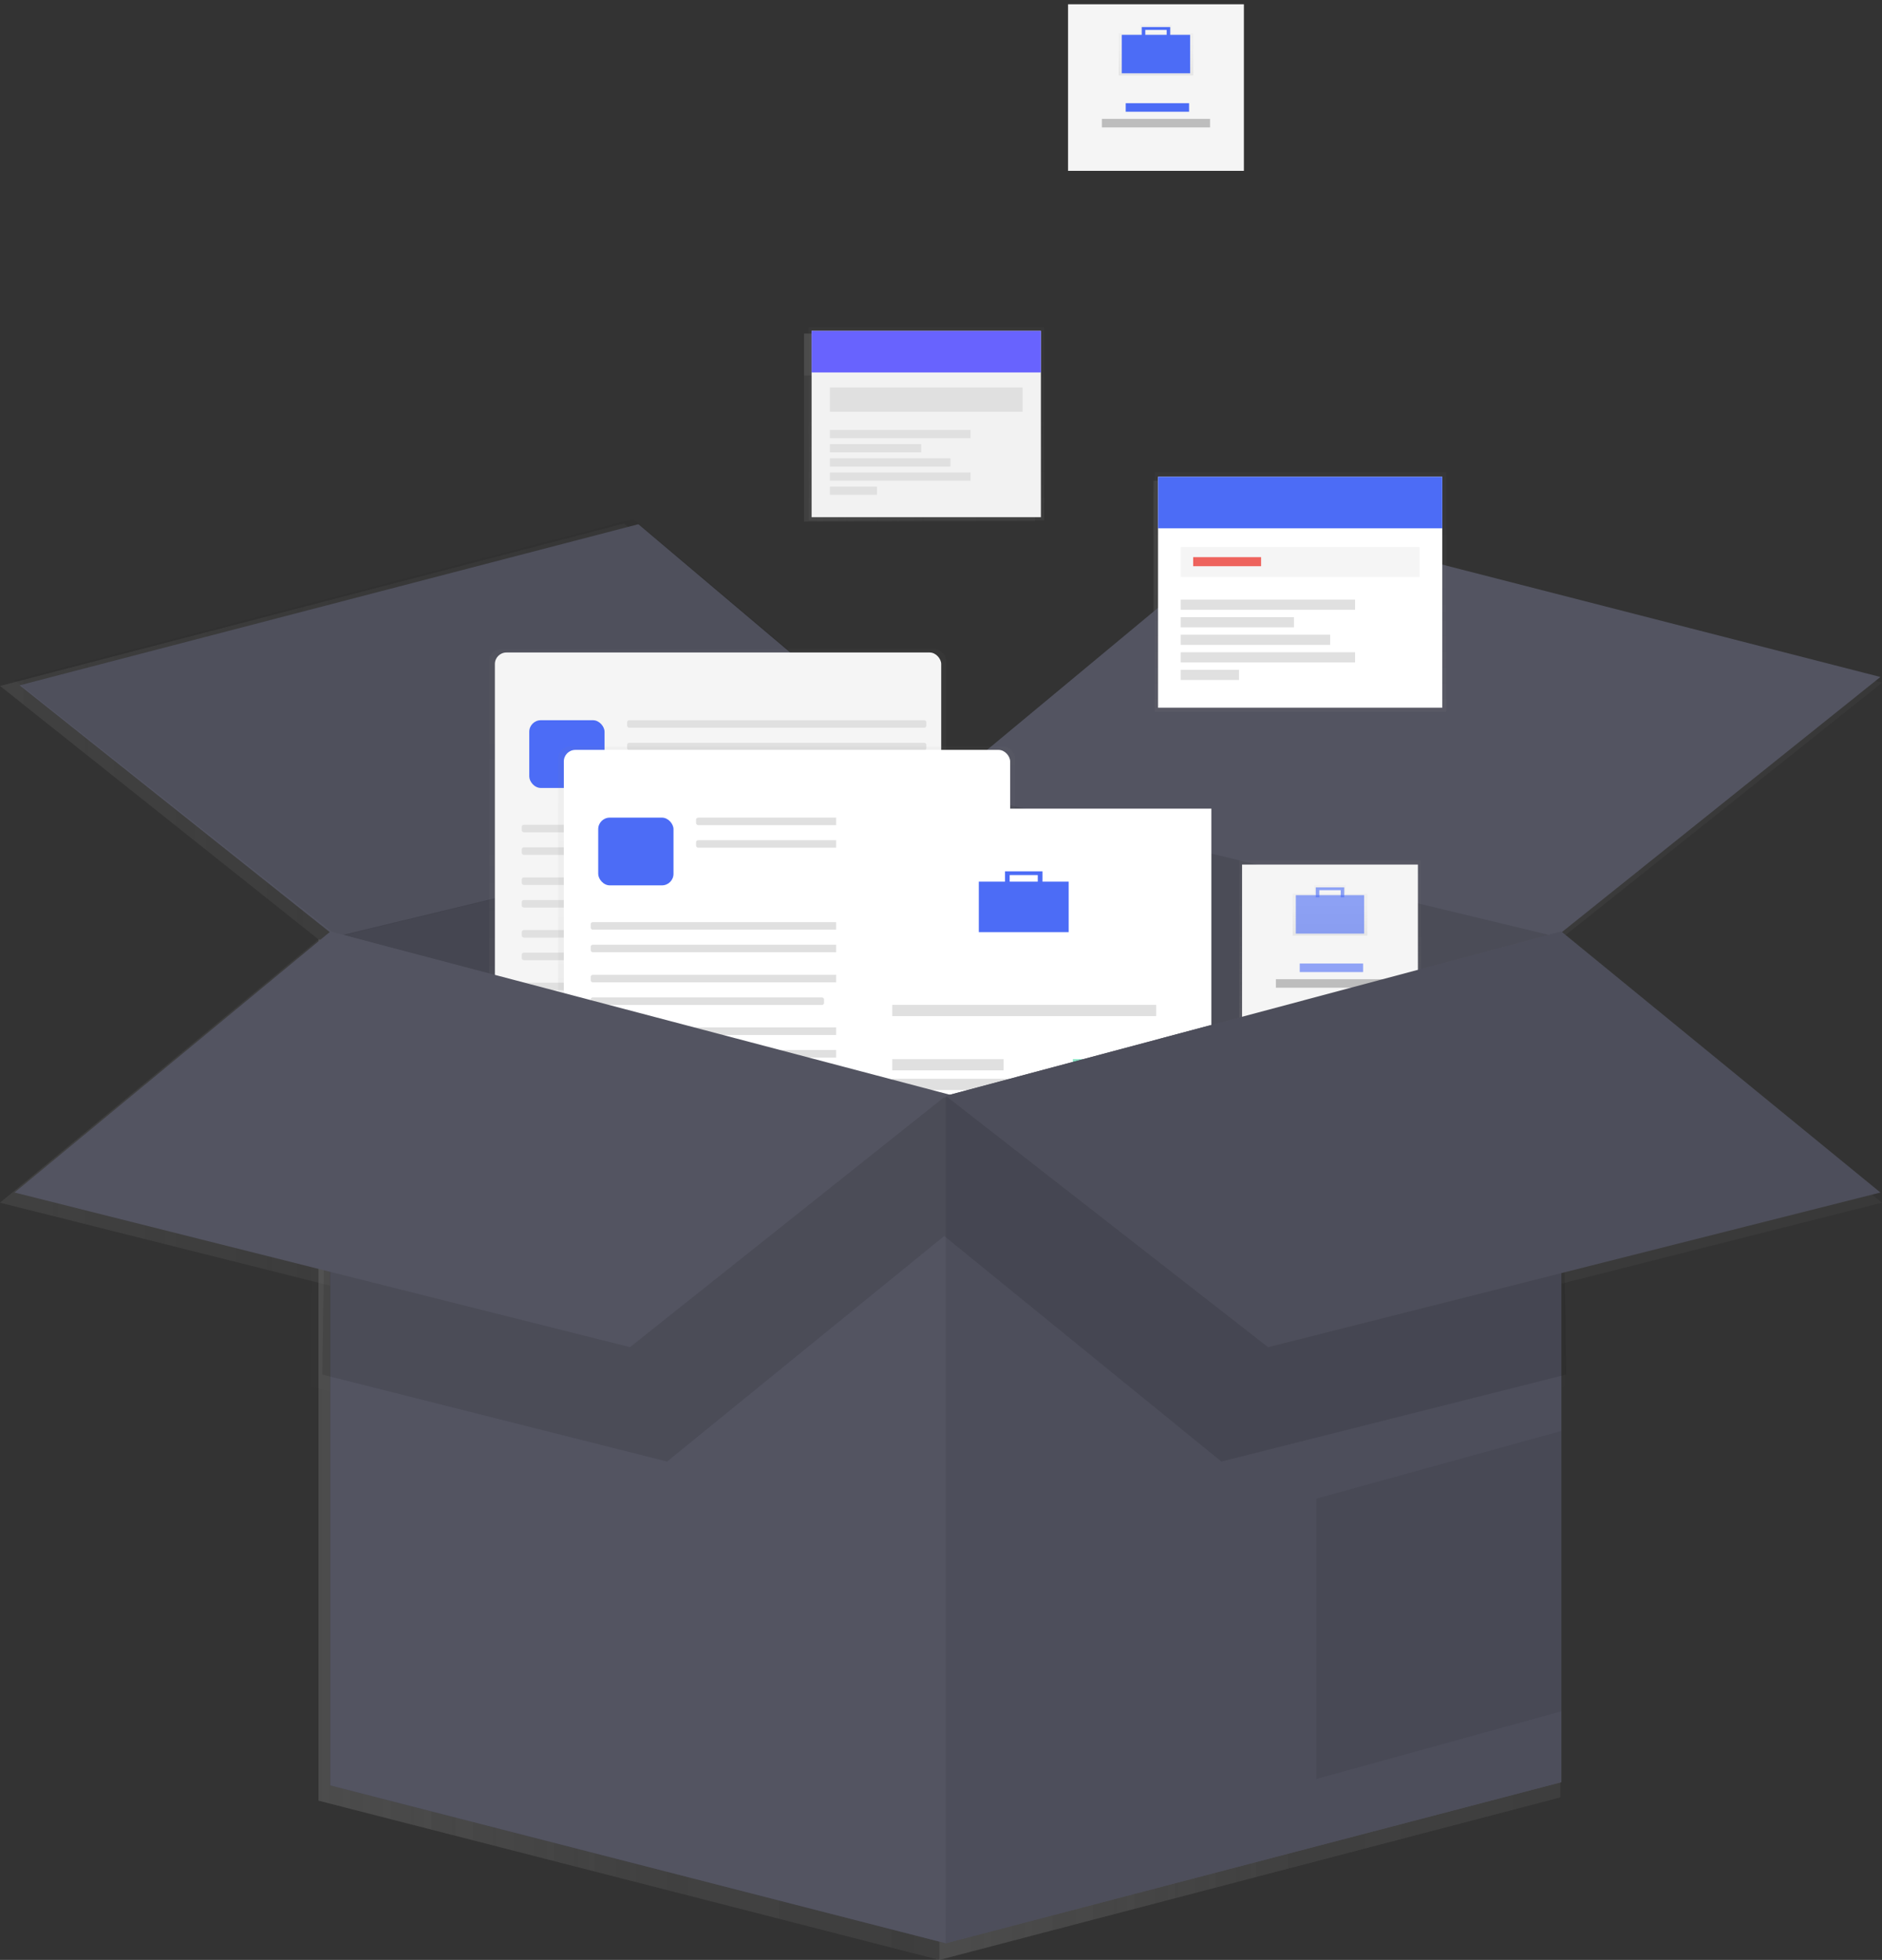 <svg id="Groupe_317" data-name="Groupe 317" xmlns="http://www.w3.org/2000/svg" xmlns:xlink="http://www.w3.org/1999/xlink" width="734" height="764.5" viewBox="0 0 734 764.5">
  <rect x="0" y="0" width="734" height="764.5" fill="#333333" stroke="none"/>
  <defs>
    <linearGradient id="linear-gradient" y1="0.5" x2="1" y2="0.5" gradientUnits="objectBoundingBox">
      <stop offset="0" stop-color="gray" stop-opacity="0.251"/>
      <stop offset="0.54" stop-color="gray" stop-opacity="0.122"/>
      <stop offset="1" stop-color="gray" stop-opacity="0.102"/>
    </linearGradient>
    <linearGradient id="linear-gradient-8" x1="0.5" y1="1" x2="0.5" y2="0" xlink:href="#linear-gradient"/>
    <linearGradient id="linear-gradient-10" x1="0" y1="0.5" y2="0.5" xlink:href="#linear-gradient"/>
    <linearGradient id="linear-gradient-21" x1="0.5" y1="1" x2="0.5" y2="0" xlink:href="#linear-gradient"/>
    <linearGradient id="linear-gradient-26" x1="0" y1="0.5" y2="0.5" xlink:href="#linear-gradient"/>
    <linearGradient id="linear-gradient-44" x1="0" y1="0.5" y2="0.5" xlink:href="#linear-gradient"/>
    <linearGradient id="linear-gradient-49" x1="0.5" y1="1" x2="0.5" y2="0" xlink:href="#linear-gradient"/>
    <linearGradient id="linear-gradient-50" x1="0" y1="0.5" y2="0.5" xlink:href="#linear-gradient"/>
    <linearGradient id="linear-gradient-51" x1="0.5" y1="0.999" x2="0.5" y2="-0.002" xlink:href="#linear-gradient"/>
    <linearGradient id="linear-gradient-52" x1="0" y1="0.5" y2="0.5" xlink:href="#linear-gradient"/>
    <linearGradient id="linear-gradient-53" x1="0.001" y1="0.501" y2="0.501" xlink:href="#linear-gradient"/>
    <linearGradient id="linear-gradient-58" x1="0" y1="0.5" y2="0.5" xlink:href="#linear-gradient"/>
    <linearGradient id="linear-gradient-60" x1="0" y1="0.5" y2="0.5" xlink:href="#linear-gradient"/>
    <linearGradient id="linear-gradient-61" x1="0" y1="0.498" y2="0.498" xlink:href="#linear-gradient"/>
    <linearGradient id="linear-gradient-62" x1="0" y1="0.498" y2="0.498" xlink:href="#linear-gradient"/>
    <linearGradient id="linear-gradient-64" x1="0" y1="0.502" y2="0.502" xlink:href="#linear-gradient"/>
    <linearGradient id="linear-gradient-65" x1="0" y1="0.502" y2="0.502" xlink:href="#linear-gradient"/>
    <linearGradient id="linear-gradient-67" x1="0" y1="0.5" y2="0.5" xlink:href="#linear-gradient"/>
    <linearGradient id="linear-gradient-70" x1="0" y1="0.499" y2="0.499" xlink:href="#linear-gradient"/>
    <linearGradient id="linear-gradient-71" x1="0" y1="0.501" y2="0.501" xlink:href="#linear-gradient"/>
    <linearGradient id="linear-gradient-86" x1="0.5" y1="1.002" x2="0.5" y2="0.003" xlink:href="#linear-gradient"/>
    <linearGradient id="linear-gradient-88" x1="0.5" y1="1" x2="0.5" y2="0" xlink:href="#linear-gradient"/>
  </defs>
  <g id="Groupe_306" data-name="Groupe 306" opacity="0.7">
    <path id="Tracé_1413" data-name="Tracé 1413" d="M608.5,366.44,366.37,308.13V764.5L608.5,701.12Z" fill="url(#linear-gradient)"/>
    <g id="Groupe_286" data-name="Groupe 286" opacity="0.1">
      <path id="Tracé_1414" data-name="Tracé 1414" d="M608.5,366.44,366.37,308.13V764.5L608.5,701.12Z" fill="url(#linear-gradient)"/>
    </g>
    <path id="Tracé_1415" data-name="Tracé 1415" d="M124.23,366.44l242.14-58.31V764.5L124.23,702.38Z" fill="url(#linear-gradient)"/>
    <g id="Groupe_287" data-name="Groupe 287" opacity="0.17">
      <path id="Tracé_1416" data-name="Tracé 1416" d="M124.23,366.44l242.14-58.31V764.5L124.23,702.38Z" fill="url(#linear-gradient)"/>
    </g>
    <path id="Tracé_1417" data-name="Tracé 1417" d="M366.37,308.13l125.5-103.95L734,266.3,608.5,366.44Z" fill="url(#linear-gradient)"/>
    <path id="Tracé_1418" data-name="Tracé 1418" d="M0,267.56l124.23,98.88,242.14-58.31L243.4,204.18Z" fill="url(#linear-gradient)"/>
    <g id="Groupe_288" data-name="Groupe 288" opacity="0.05">
      <path id="Tracé_1419" data-name="Tracé 1419" d="M0,267.56l124.23,98.88,242.14-58.31L243.4,204.18Z" fill="url(#linear-gradient)"/>
    </g>
    <g id="Groupe_289" data-name="Groupe 289" opacity="0.5">
      <rect id="Rectangle_2103" data-name="Rectangle 2103" width="179.72" height="165.82" rx="4.5" transform="translate(186.78 255.38)" fill="url(#linear-gradient-8)"/>
    </g>
    <rect id="Rectangle_2104" data-name="Rectangle 2104" width="175.58" height="161.8" rx="4.5" transform="translate(188.97 256.66)" fill="url(#linear-gradient)"/>
    <rect id="Rectangle_2105" data-name="Rectangle 2105" width="29.61" height="26.65" rx="4.5" transform="translate(202.5 283.31)" fill="url(#linear-gradient-10)"/>
    <rect id="Rectangle_2106" data-name="Rectangle 2106" width="117.71" height="2.96" rx="0.8" transform="translate(240.99 283.31)" fill="url(#linear-gradient)"/>
    <rect id="Rectangle_2107" data-name="Rectangle 2107" width="117.71" height="2.96" rx="0.8" transform="translate(240.99 292.19)" fill="url(#linear-gradient)"/>
    <rect id="Rectangle_2108" data-name="Rectangle 2108" width="159.16" height="2.96" rx="0.8" transform="translate(199.54 324.44)" fill="url(#linear-gradient)"/>
    <rect id="Rectangle_2109" data-name="Rectangle 2109" width="159.16" height="2.96" rx="0.8" transform="translate(199.54 333.32)" fill="url(#linear-gradient)"/>
    <rect id="Rectangle_2110" data-name="Rectangle 2110" width="159.16" height="2.96" rx="0.8" transform="translate(199.54 345.16)" fill="url(#linear-gradient)"/>
    <rect id="Rectangle_2111" data-name="Rectangle 2111" width="91.79" height="2.96" rx="0.8" transform="translate(199.54 354.05)" fill="url(#linear-gradient)"/>
    <rect id="Rectangle_2112" data-name="Rectangle 2112" width="159.16" height="2.96" rx="0.8" transform="translate(199.54 365.86)" fill="url(#linear-gradient)"/>
    <rect id="Rectangle_2113" data-name="Rectangle 2113" width="159.16" height="2.96" rx="0.8" transform="translate(199.54 374.74)" fill="url(#linear-gradient)"/>
    <rect id="Rectangle_2114" data-name="Rectangle 2114" width="159.16" height="2.96" rx="0.8" transform="translate(199.54 386.59)" fill="url(#linear-gradient)"/>
    <rect id="Rectangle_2115" data-name="Rectangle 2115" width="91.79" height="2.96" rx="0.8" transform="translate(199.54 395.47)" fill="url(#linear-gradient)"/>
    <g id="Groupe_290" data-name="Groupe 290" opacity="0.5">
      <rect id="Rectangle_2116" data-name="Rectangle 2116" width="179.72" height="165.82" rx="4.5" transform="translate(213.9 293.69)" fill="url(#linear-gradient-21)"/>
    </g>
    <rect id="Rectangle_2117" data-name="Rectangle 2117" width="175.58" height="161.8" rx="4.5" transform="translate(216.09 294.98)" fill="url(#linear-gradient)"/>
    <rect id="Rectangle_2118" data-name="Rectangle 2118" width="29.61" height="26.65" rx="4.5" transform="translate(229.62 321.63)" fill="url(#linear-gradient-10)"/>
    <rect id="Rectangle_2119" data-name="Rectangle 2119" width="117.71" height="2.96" rx="0.8" transform="translate(268.12 321.63)" fill="url(#linear-gradient)"/>
    <rect id="Rectangle_2120" data-name="Rectangle 2120" width="117.71" height="2.96" rx="0.8" transform="translate(268.12 330.51)" fill="url(#linear-gradient)"/>
    <rect id="Rectangle_2121" data-name="Rectangle 2121" width="159.16" height="2.96" rx="0.8" transform="translate(226.66 362.75)" fill="url(#linear-gradient-26)"/>
    <rect id="Rectangle_2122" data-name="Rectangle 2122" width="159.16" height="2.96" rx="0.8" transform="translate(226.66 371.64)" fill="url(#linear-gradient-26)"/>
    <rect id="Rectangle_2123" data-name="Rectangle 2123" width="159.16" height="2.96" rx="0.8" transform="translate(226.66 383.48)" fill="url(#linear-gradient-26)"/>
    <rect id="Rectangle_2124" data-name="Rectangle 2124" width="91.79" height="2.96" rx="0.8" transform="translate(226.66 392.36)" fill="url(#linear-gradient)"/>
    <rect id="Rectangle_2125" data-name="Rectangle 2125" width="159.16" height="2.96" rx="0.8" transform="translate(226.66 404.18)" fill="url(#linear-gradient-26)"/>
    <rect id="Rectangle_2126" data-name="Rectangle 2126" width="159.16" height="2.96" rx="0.8" transform="translate(226.66 413.06)" fill="url(#linear-gradient-26)"/>
    <rect id="Rectangle_2127" data-name="Rectangle 2127" width="159.16" height="2.96" rx="0.8" transform="translate(226.66 424.91)" fill="url(#linear-gradient-26)"/>
    <rect id="Rectangle_2128" data-name="Rectangle 2128" width="91.79" height="2.96" rx="0.8" transform="translate(226.66 433.79)" fill="url(#linear-gradient)"/>
    <g id="Groupe_291" data-name="Groupe 291" opacity="0.5">
      <rect id="Rectangle_2129" data-name="Rectangle 2129" width="155.72" height="182.96" transform="translate(318.41 315.15)" fill="url(#linear-gradient-21)"/>
    </g>
    <rect id="Rectangle_2130" data-name="Rectangle 2130" width="147.62" height="175.97" transform="translate(323.2 318.1)" fill="url(#linear-gradient)"/>
    <g id="Groupe_292" data-name="Groupe 292" opacity="0.5">
      <path id="Tracé_1420" data-name="Tracé 1420" d="M638.05,413.83v-4.42H622v4.42H610.71v21.71h38.6V413.83ZM624,411h12v2.81H624Z" transform="translate(-233 -67.75)" fill="url(#linear-gradient-21)"/>
    </g>
    <rect id="Rectangle_2131" data-name="Rectangle 2131" width="35.34" height="19.88" transform="translate(379.34 346.81)" fill="url(#linear-gradient)"/>
    <path id="Tracé_1421" data-name="Tracé 1421" d="M389.65,342.76v5.16h1.84v-3.68h11.04v3.68h1.84v-5.16Z" fill="url(#linear-gradient)"/>
    <rect id="Rectangle_2132" data-name="Rectangle 2132" width="103.81" height="4.42" transform="translate(345.29 395.3)" fill="url(#linear-gradient)"/>
    <rect id="Rectangle_2133" data-name="Rectangle 2133" width="103.81" height="4.42" transform="translate(345.29 424.38)" fill="url(#linear-gradient)"/>
    <rect id="Rectangle_2134" data-name="Rectangle 2134" width="103.81" height="4.42" transform="translate(345.29 432.11)" fill="url(#linear-gradient)"/>
    <rect id="Rectangle_2135" data-name="Rectangle 2135" width="43.81" height="4.42" transform="translate(345.29 416.65)" fill="url(#linear-gradient)"/>
    <g id="Groupe_293" data-name="Groupe 293" opacity="0.6">
      <rect id="Rectangle_2136" data-name="Rectangle 2136" width="32.76" height="4.42" transform="translate(416.34 416.65)" fill="url(#linear-gradient)"/>
    </g>
    <rect id="Rectangle_2137" data-name="Rectangle 2137" width="32.76" height="4.42" transform="translate(381.73 450.15)" fill="url(#linear-gradient-44)"/>
    <path id="Tracé_1422" data-name="Tracé 1422" d="M124.23,366.44V702.38L366.37,764.5V431.1Z" fill="url(#linear-gradient)"/>
    <path id="Tracé_1423" data-name="Tracé 1423" d="M608.5,701.12,366.37,764.5V431.1L608.5,366.44Z" fill="url(#linear-gradient)"/>
    <g id="Groupe_294" data-name="Groupe 294" opacity="0.07">
      <path id="Tracé_1424" data-name="Tracé 1424" d="M608.5,701.12,366.37,764.5V431.1L608.5,366.44Z" fill="url(#linear-gradient)"/>
    </g>
    <g id="Groupe_295" data-name="Groupe 295" opacity="0.07">
      <path id="Tracé_1425" data-name="Tracé 1425" d="M512.15,589.56V699.85l96.35-26.62V562.94Z" fill="url(#linear-gradient)"/>
    </g>
    <rect id="Rectangle_2138" data-name="Rectangle 2138" width="71.41" height="68.61" transform="translate(481.78 338.42)" fill="url(#linear-gradient-49)"/>
    <rect id="Rectangle_2139" data-name="Rectangle 2139" width="69.17" height="65.53" transform="translate(482.9 340.1)" fill="url(#linear-gradient-50)"/>
    <g id="Groupe_296" data-name="Groupe 296" opacity="0.5">
      <path id="Tracé_1426" data-name="Tracé 1426" d="M756.6,419.34V416H744.37v3.36H735.8v16.52h29.37V419.34Zm-10.7-2.14h9.18v2.14H745.9Z" transform="translate(-233 -67.75)" fill="url(#linear-gradient-51)"/>
    </g>
    <g id="Groupe_297" data-name="Groupe 297" opacity="0.6">
      <rect id="Rectangle_2140" data-name="Rectangle 2140" width="26.88" height="15.12" transform="translate(504.04 352.15)" fill="url(#linear-gradient-52)"/>
    </g>
    <g id="Groupe_298" data-name="Groupe 298" opacity="0.6">
      <path id="Tracé_1427" data-name="Tracé 1427" d="M511.88,349.06v3.93h1.41v-2.8h8.4v2.8h1.4v-3.93Z" fill="url(#linear-gradient-53)"/>
    </g>
    <g id="Groupe_299" data-name="Groupe 299" opacity="0.6">
      <rect id="Rectangle_2141" data-name="Rectangle 2141" width="24.92" height="3.36" transform="translate(505.58 379.03)" fill="url(#linear-gradient-52)"/>
    </g>
    <rect id="Rectangle_2142" data-name="Rectangle 2142" width="42.57" height="3.36" transform="translate(496.2 385.19)" fill="url(#linear-gradient)"/>
    <g id="Groupe_300" data-name="Groupe 300" opacity="0.5">
      <rect id="Rectangle_2143" data-name="Rectangle 2143" width="92.52" height="76" transform="translate(312.49 128.69)" fill="url(#linear-gradient-49)"/>
    </g>
    <rect id="Rectangle_2144" data-name="Rectangle 2144" width="90.19" height="73.3" transform="translate(313.57 130.13)" fill="url(#linear-gradient)"/>
    <rect id="Rectangle_2145" data-name="Rectangle 2145" width="90.19" height="16.35" transform="translate(313.57 130.13)" fill="url(#linear-gradient-58)"/>
    <g id="Groupe_301" data-name="Groupe 301" opacity="0.1">
      <rect id="Rectangle_2146" data-name="Rectangle 2146" width="90.19" height="16.35" transform="translate(313.57 130.13)" fill="url(#linear-gradient-58)"/>
    </g>
    <rect id="Rectangle_2147" data-name="Rectangle 2147" width="75.82" height="9.52" transform="translate(320.76 152.41)" fill="url(#linear-gradient-60)"/>
    <rect id="Rectangle_2148" data-name="Rectangle 2148" width="55.34" height="3.23" transform="translate(320.76 169.12)" fill="url(#linear-gradient-61)"/>
    <rect id="Rectangle_2149" data-name="Rectangle 2149" width="35.93" height="3.23" transform="translate(320.76 174.69)" fill="url(#linear-gradient-62)"/>
    <rect id="Rectangle_2150" data-name="Rectangle 2150" width="47.43" height="3.23" transform="translate(320.76 180.26)" fill="url(#linear-gradient-62)"/>
    <rect id="Rectangle_2151" data-name="Rectangle 2151" width="55.34" height="3.23" transform="translate(320.76 185.82)" fill="url(#linear-gradient-64)"/>
    <rect id="Rectangle_2152" data-name="Rectangle 2152" width="18.5" height="3.23" transform="translate(320.76 191.39)" fill="url(#linear-gradient-65)"/>
    <g id="Groupe_302" data-name="Groupe 302" opacity="0.5">
      <rect id="Rectangle_2153" data-name="Rectangle 2153" width="114.68" height="94.19" transform="translate(448.52 185.76)" fill="url(#linear-gradient-21)"/>
    </g>
    <rect id="Rectangle_2154" data-name="Rectangle 2154" width="111.79" height="90.85" transform="translate(449.86 187.54)" fill="url(#linear-gradient-67)"/>
    <rect id="Rectangle_2155" data-name="Rectangle 2155" width="111.79" height="20.26" transform="translate(449.86 187.54)" fill="url(#linear-gradient-60)"/>
    <rect id="Rectangle_2156" data-name="Rectangle 2156" width="93.97" height="11.8" transform="translate(458.76 215.15)" fill="url(#linear-gradient)"/>
    <rect id="Rectangle_2157" data-name="Rectangle 2157" width="68.59" height="4.01" transform="translate(458.76 235.86)" fill="url(#linear-gradient-70)"/>
    <rect id="Rectangle_2158" data-name="Rectangle 2158" width="44.54" height="4.01" transform="translate(458.76 242.76)" fill="url(#linear-gradient-71)"/>
    <rect id="Rectangle_2159" data-name="Rectangle 2159" width="58.79" height="4.01" transform="translate(458.76 249.67)" fill="url(#linear-gradient-70)"/>
    <rect id="Rectangle_2160" data-name="Rectangle 2160" width="68.59" height="4.01" transform="translate(458.76 256.57)" fill="url(#linear-gradient-70)"/>
    <rect id="Rectangle_2161" data-name="Rectangle 2161" width="22.94" height="4.01" transform="translate(458.76 263.47)" fill="url(#linear-gradient-71)"/>
    <rect id="Rectangle_2162" data-name="Rectangle 2162" width="26.72" height="3.56" transform="translate(463.66 219.16)" fill="url(#linear-gradient)"/>
    <g id="Groupe_303" data-name="Groupe 303" opacity="0.1">
      <path id="Tracé_1428" data-name="Tracé 1428" d="M121.07,540.75l135.64,34.23,109.02-88.74V431.73L123.6,370.88Z" fill="url(#linear-gradient)"/>
    </g>
    <g id="Groupe_304" data-name="Groupe 304" opacity="0.1">
      <path id="Tracé_1429" data-name="Tracé 1429" d="M610.4,540.75,474.75,574.98,365.73,486.24V431.73l242.13-60.85Z" fill="url(#linear-gradient)"/>
    </g>
    <path id="Tracé_1430" data-name="Tracé 1430" d="M124.23,366.44,0,469.13l242.13,60.85L366.37,431.1Z" fill="url(#linear-gradient)"/>
    <path id="Tracé_1431" data-name="Tracé 1431" d="M608.5,366.44,734,469.13,493.14,529.98,366.37,431.1Z" fill="url(#linear-gradient)"/>
    <g id="Groupe_305" data-name="Groupe 305" opacity="0.07">
      <path id="Tracé_1432" data-name="Tracé 1432" d="M608.5,366.44,734,469.13,493.14,529.98,366.37,431.1Z" fill="url(#linear-gradient)"/>
    </g>
  </g>
  <path id="Tracé_1433" data-name="Tracé 1433" d="M608.94,363.36,368.88,305.54V758.01l240.06-62.84Z" fill="#535461"/>
  <path id="Tracé_1434" data-name="Tracé 1434" d="M608.94,363.36,368.88,305.54V758.01l240.06-62.84Z" opacity="0.1"/>
  <path id="Tracé_1435" data-name="Tracé 1435" d="M128.83,363.36l240.05-57.82V758.01L128.83,696.42Z" fill="#535461"/>
  <path id="Tracé_1436" data-name="Tracé 1436" d="M128.83,361.36l240.05-57.82V758.01L128.83,696.42Z" opacity="0.17"/>
  <path id="Tracé_1437" data-name="Tracé 1437" d="M366.88,307.54,493.31,202.48l240.06,61.59L606.94,365.36Z" fill="#535461"/>
  <path id="Tracé_1438" data-name="Tracé 1438" d="M7.66,267.32l123.17,98.04,240.05-57.82L248.97,204.48Z" fill="#535461"/>
  <path id="Tracé_1439" data-name="Tracé 1439" d="M5.66,265.32,131.83,365.36l240.05-57.82L246.97,202.48Z" opacity="0.05"/>
  <g id="Groupe_307" data-name="Groupe 307" opacity="0.5">
    <rect id="Rectangle_2163" data-name="Rectangle 2163" width="178.18" height="164.4" rx="4.5" transform="translate(190.83 253.24)" fill="url(#linear-gradient-21)"/>
  </g>
  <rect id="Rectangle_2164" data-name="Rectangle 2164" width="174.07" height="160.41" rx="4.5" transform="translate(193.01 254.52)" fill="#f5f5f5"/>
  <rect id="Rectangle_2165" data-name="Rectangle 2165" width="29.36" height="26.42" rx="4.5" transform="translate(206.42 280.94)" fill="#4c6cf6"/>
  <rect id="Rectangle_2166" data-name="Rectangle 2166" width="116.7" height="2.94" rx="0.8" transform="translate(244.59 280.94)" fill="#e0e0e0"/>
  <rect id="Rectangle_2167" data-name="Rectangle 2167" width="116.7" height="2.94" rx="0.8" transform="translate(244.59 289.74)" fill="#e0e0e0"/>
  <rect id="Rectangle_2168" data-name="Rectangle 2168" width="157.8" height="2.94" rx="0.8" transform="translate(203.49 321.71)" fill="#e0e0e0"/>
  <rect id="Rectangle_2169" data-name="Rectangle 2169" width="157.8" height="2.94" rx="0.8" transform="translate(203.49 330.52)" fill="#e0e0e0"/>
  <rect id="Rectangle_2170" data-name="Rectangle 2170" width="157.8" height="2.94" rx="0.8" transform="translate(203.49 342.26)" fill="#e0e0e0"/>
  <rect id="Rectangle_2171" data-name="Rectangle 2171" width="91.01" height="2.94" rx="0.8" transform="translate(203.49 351.07)" fill="#e0e0e0"/>
  <rect id="Rectangle_2172" data-name="Rectangle 2172" width="157.8" height="2.94" rx="0.8" transform="translate(203.49 362.78)" fill="#e0e0e0"/>
  <rect id="Rectangle_2173" data-name="Rectangle 2173" width="157.8" height="2.94" rx="0.8" transform="translate(203.49 371.59)" fill="#e0e0e0"/>
  <rect id="Rectangle_2174" data-name="Rectangle 2174" width="157.8" height="2.94" rx="0.8" transform="translate(203.49 383.33)" fill="#e0e0e0"/>
  <rect id="Rectangle_2175" data-name="Rectangle 2175" width="91.01" height="2.94" rx="0.8" transform="translate(203.49 392.14)" fill="#e0e0e0"/>
  <g id="Groupe_308" data-name="Groupe 308" opacity="0.5">
    <rect id="Rectangle_2176" data-name="Rectangle 2176" width="178.18" height="164.4" rx="4.5" transform="translate(217.72 291.23)" fill="url(#linear-gradient-49)"/>
  </g>
  <rect id="Rectangle_2177" data-name="Rectangle 2177" width="174.07" height="160.41" rx="4.5" transform="translate(219.9 292.51)" fill="#fff"/>
  <rect id="Rectangle_2178" data-name="Rectangle 2178" width="29.36" height="26.42" rx="4.5" transform="translate(233.31 318.93)" fill="#4c6cf6"/>
  <rect id="Rectangle_2179" data-name="Rectangle 2179" width="116.7" height="2.94" rx="0.8" transform="translate(271.48 318.93)" fill="#e0e0e0"/>
  <rect id="Rectangle_2180" data-name="Rectangle 2180" width="116.7" height="2.94" rx="0.8" transform="translate(271.48 327.73)" fill="#e0e0e0"/>
  <rect id="Rectangle_2181" data-name="Rectangle 2181" width="157.8" height="2.94" rx="0.8" transform="translate(230.38 359.7)" fill="#e0e0e0"/>
  <rect id="Rectangle_2182" data-name="Rectangle 2182" width="157.8" height="2.94" rx="0.8" transform="translate(230.38 368.51)" fill="#e0e0e0"/>
  <rect id="Rectangle_2183" data-name="Rectangle 2183" width="157.8" height="2.94" rx="0.8" transform="translate(230.38 380.25)" fill="#e0e0e0"/>
  <rect id="Rectangle_2184" data-name="Rectangle 2184" width="91.01" height="2.94" rx="0.8" transform="translate(230.38 389.06)" fill="#e0e0e0"/>
  <rect id="Rectangle_2185" data-name="Rectangle 2185" width="157.8" height="2.94" rx="0.8" transform="translate(230.38 400.77)" fill="#e0e0e0"/>
  <rect id="Rectangle_2186" data-name="Rectangle 2186" width="157.8" height="2.94" rx="0.8" transform="translate(230.38 409.58)" fill="#e0e0e0"/>
  <rect id="Rectangle_2187" data-name="Rectangle 2187" width="157.8" height="2.94" rx="0.8" transform="translate(230.38 421.32)" fill="#e0e0e0"/>
  <rect id="Rectangle_2188" data-name="Rectangle 2188" width="91.01" height="2.94" rx="0.8" transform="translate(230.38 430.13)" fill="#e0e0e0"/>
  <g id="Groupe_309" data-name="Groupe 309" opacity="0.5">
    <rect id="Rectangle_2189" data-name="Rectangle 2189" width="154.39" height="181.39" transform="translate(321.34 312.51)" fill="url(#linear-gradient-21)"/>
  </g>
  <rect id="Rectangle_2190" data-name="Rectangle 2190" width="146.36" height="174.46" transform="translate(326.09 315.43)" fill="#fff"/>
  <g id="Groupe_310" data-name="Groupe 310" opacity="0.5">
    <path id="Tracé_1440" data-name="Tracé 1440" d="M640.24,410.92v-4.39H624.29v4.39H613.13v21.53H651.4V410.92Zm-14-2.79h12v2.79h-12Z" transform="translate(-233 -67.75)" fill="url(#linear-gradient-49)"/>
  </g>
  <rect id="Rectangle_2191" data-name="Rectangle 2191" width="35.04" height="19.71" transform="translate(381.75 343.9)" fill="#4c6cf6"/>
  <path id="Tracé_1441" data-name="Tracé 1441" d="M391.97,339.88v5.11h1.82v-3.65h10.95v3.65h1.83v-5.11Z" fill="#4c6cf6"/>
  <rect id="Rectangle_2192" data-name="Rectangle 2192" width="102.92" height="4.38" transform="translate(347.99 391.97)" fill="#e0e0e0"/>
  <rect id="Rectangle_2193" data-name="Rectangle 2193" width="102.92" height="4.38" transform="translate(347.99 420.8)" fill="#e0e0e0"/>
  <rect id="Rectangle_2194" data-name="Rectangle 2194" width="102.92" height="4.38" transform="translate(347.99 428.47)" fill="#e0e0e0"/>
  <rect id="Rectangle_2195" data-name="Rectangle 2195" width="43.43" height="4.38" transform="translate(347.99 413.14)" fill="#e0e0e0"/>
  <rect id="Rectangle_2196" data-name="Rectangle 2196" width="32.48" height="4.38" transform="translate(418.43 413.14)" fill="#3ad29f" opacity="0.6"/>
  <rect id="Rectangle_2197" data-name="Rectangle 2197" width="32.48" height="4.38" transform="translate(384.12 446.35)" fill="#6c63ff"/>
  <path id="Tracé_1442" data-name="Tracé 1442" d="M128.83,363.36V696.42l240.05,61.59,3.24-330.55Z" fill="#535461"/>
  <path id="Tracé_1443" data-name="Tracé 1443" d="M608.94,695.17,368.88,758.01V427.46l240.06-64.1Z" fill="#535461"/>
  <path id="Tracé_1444" data-name="Tracé 1444" d="M608.94,695.17,368.88,758.01V427.46l240.06-64.1Z" opacity="0.07"/>
  <path id="Tracé_1445" data-name="Tracé 1445" d="M513.42,584.57V693.91l95.52-26.39V558.17Z" opacity="0.07"/>
  <rect id="Rectangle_2198" data-name="Rectangle 2198" width="70.8" height="68.02" transform="translate(483.31 335.58)" fill="url(#linear-gradient-21)"/>
  <rect id="Rectangle_2199" data-name="Rectangle 2199" width="68.58" height="64.97" transform="translate(484.42 337.24)" fill="#f5f5f5"/>
  <g id="Groupe_311" data-name="Groupe 311" opacity="0.5">
    <path id="Tracé_1446" data-name="Tracé 1446" d="M757.78,416.38V413H745.65v3.34h-8.49v16.38h29.11V416.38Zm-10.61-2.12h9.1v2.12h-9.1Z" transform="translate(-233 -67.75)" fill="url(#linear-gradient-86)"/>
  </g>
  <rect id="Rectangle_2200" data-name="Rectangle 2200" width="26.65" height="14.99" transform="translate(505.38 349.18)" fill="#4c6cf6" opacity="0.6"/>
  <path id="Tracé_1447" data-name="Tracé 1447" d="M513.16,346.13v3.89h1.39v-2.78h8.33v2.78h1.38v-3.89Z" fill="#4c6cf6" opacity="0.6"/>
  <g id="Groupe_312" data-name="Groupe 312" opacity="0.6">
    <rect id="Rectangle_2201" data-name="Rectangle 2201" width="24.71" height="3.33" transform="translate(506.91 375.84)" fill="#4c6cf6"/>
  </g>
  <rect id="Rectangle_2202" data-name="Rectangle 2202" width="42.2" height="3.33" transform="translate(497.61 381.95)" fill="#bdbdbd"/>
  <rect id="Rectangle_2203" data-name="Rectangle 2203" width="70.8" height="68.02" transform="translate(415.44)" fill="url(#linear-gradient-21)"/>
  <rect id="Rectangle_2204" data-name="Rectangle 2204" width="68.58" height="64.97" transform="translate(416.55 1.67)" fill="#f5f5f5"/>
  <g id="Groupe_313" data-name="Groupe 313" opacity="0.5">
    <path id="Tracé_1448" data-name="Tracé 1448" d="M689.91,80.8V77.47H677.78V80.8h-8.49V97.18H698.4V80.8ZM679.3,78.68h9.1V80.8h-9.1Z" transform="translate(-233 -67.75)" fill="url(#linear-gradient-88)"/>
  </g>
  <rect id="Rectangle_2205" data-name="Rectangle 2205" width="26.65" height="14.99" transform="translate(437.51 13.6)" fill="#4c6cf6"/>
  <path id="Tracé_1449" data-name="Tracé 1449" d="M445.29,10.55v3.89h1.39V11.66h8.33v2.78h1.38V10.55Z" fill="#4c6cf6"/>
  <g id="Groupe_314" data-name="Groupe 314">
    <rect id="Rectangle_2206" data-name="Rectangle 2206" width="24.71" height="3.33" transform="translate(439.04 40.26)" fill="#4c6cf6"/>
  </g>
  <rect id="Rectangle_2207" data-name="Rectangle 2207" width="42.2" height="3.33" transform="translate(429.74 46.37)" fill="#bdbdbd"/>
  <g id="Groupe_315" data-name="Groupe 315" opacity="0.5">
    <rect id="Rectangle_2208" data-name="Rectangle 2208" width="91.73" height="75.35" transform="translate(315.47 127.64)" fill="url(#linear-gradient-49)"/>
  </g>
  <rect id="Rectangle_2209" data-name="Rectangle 2209" width="89.42" height="72.67" transform="translate(316.54 129.07)" fill="#f2f2f2"/>
  <rect id="Rectangle_2210" data-name="Rectangle 2210" width="89.42" height="16.21" transform="translate(316.54 129.07)" fill="#6c63ff"/>
  <rect id="Rectangle_2211" data-name="Rectangle 2211" width="89.42" height="16.21" transform="translate(316.54 129.07)" fill="#4c6cf6" opacity="0.1"/>
  <rect id="Rectangle_2212" data-name="Rectangle 2212" width="75.17" height="9.44" transform="translate(323.67 151.16)" fill="#e0e0e0"/>
  <rect id="Rectangle_2213" data-name="Rectangle 2213" width="54.86" height="3.21" transform="translate(323.67 167.72)" fill="#e0e0e0"/>
  <rect id="Rectangle_2214" data-name="Rectangle 2214" width="35.62" height="3.21" transform="translate(323.67 173.24)" fill="#e0e0e0"/>
  <rect id="Rectangle_2215" data-name="Rectangle 2215" width="47.02" height="3.21" transform="translate(323.67 178.76)" fill="#e0e0e0"/>
  <rect id="Rectangle_2216" data-name="Rectangle 2216" width="54.86" height="3.21" transform="translate(323.67 184.29)" fill="#e0e0e0"/>
  <rect id="Rectangle_2217" data-name="Rectangle 2217" width="18.35" height="3.21" transform="translate(323.67 189.81)" fill="#e0e0e0"/>
  <g id="Groupe_316" data-name="Groupe 316" opacity="0.5">
    <rect id="Rectangle_2218" data-name="Rectangle 2218" width="113.7" height="93.39" transform="translate(450.33 184.22)" fill="url(#linear-gradient-21)"/>
  </g>
  <rect id="Rectangle_2219" data-name="Rectangle 2219" width="110.83" height="90.08" transform="translate(451.66 185.98)" fill="#fff"/>
  <path id="Tracé_1455" data-name="Tracé 1455" d="M0,0H110.83V20.09H0Z" transform="translate(451.66 185.98)" fill="#4c6cf6"/>
  <rect id="Rectangle_2221" data-name="Rectangle 2221" width="93.17" height="11.7" transform="translate(460.49 213.36)" fill="#f5f5f5"/>
  <rect id="Rectangle_2222" data-name="Rectangle 2222" width="68" height="3.97" transform="translate(460.49 233.89)" fill="#e0e0e0"/>
  <rect id="Rectangle_2223" data-name="Rectangle 2223" width="44.16" height="3.97" transform="translate(460.49 240.74)" fill="#e0e0e0"/>
  <rect id="Rectangle_2224" data-name="Rectangle 2224" width="58.28" height="3.97" transform="translate(460.49 247.58)" fill="#e0e0e0"/>
  <rect id="Rectangle_2225" data-name="Rectangle 2225" width="68" height="3.97" transform="translate(460.49 254.43)" fill="#e0e0e0"/>
  <rect id="Rectangle_2226" data-name="Rectangle 2226" width="22.74" height="3.97" transform="translate(460.49 261.27)" fill="#e0e0e0"/>
  <rect id="Rectangle_2227" data-name="Rectangle 2227" width="26.49" height="3.53" transform="translate(465.35 217.33)" fill="#ee635d"/>
  <path id="Tracé_1450" data-name="Tracé 1450" d="M125.69,536.18l134.48,33.93,108.09-87.98V428.09L128.2,367.76Z" opacity="0.1"/>
  <path id="Tracé_1451" data-name="Tracé 1451" d="M610.83,536.18,476.35,570.11,368.26,482.13V428.09l240.06-60.33Z" opacity="0.1"/>
  <path id="Tracé_1452" data-name="Tracé 1452" d="M128.83,363.36,5.66,465.16l240.05,60.33,123.17-98.03Z" fill="#535461"/>
  <path id="Tracé_1453" data-name="Tracé 1453" d="M608.94,363.36l124.43,101.8-238.8,60.33L368.88,427.46Z" fill="#535461"/>
  <path id="Tracé_1454" data-name="Tracé 1454" d="M608.94,363.36l124.43,101.8-238.8,60.33L368.88,427.46Z" opacity="0.07"/>
</svg>
